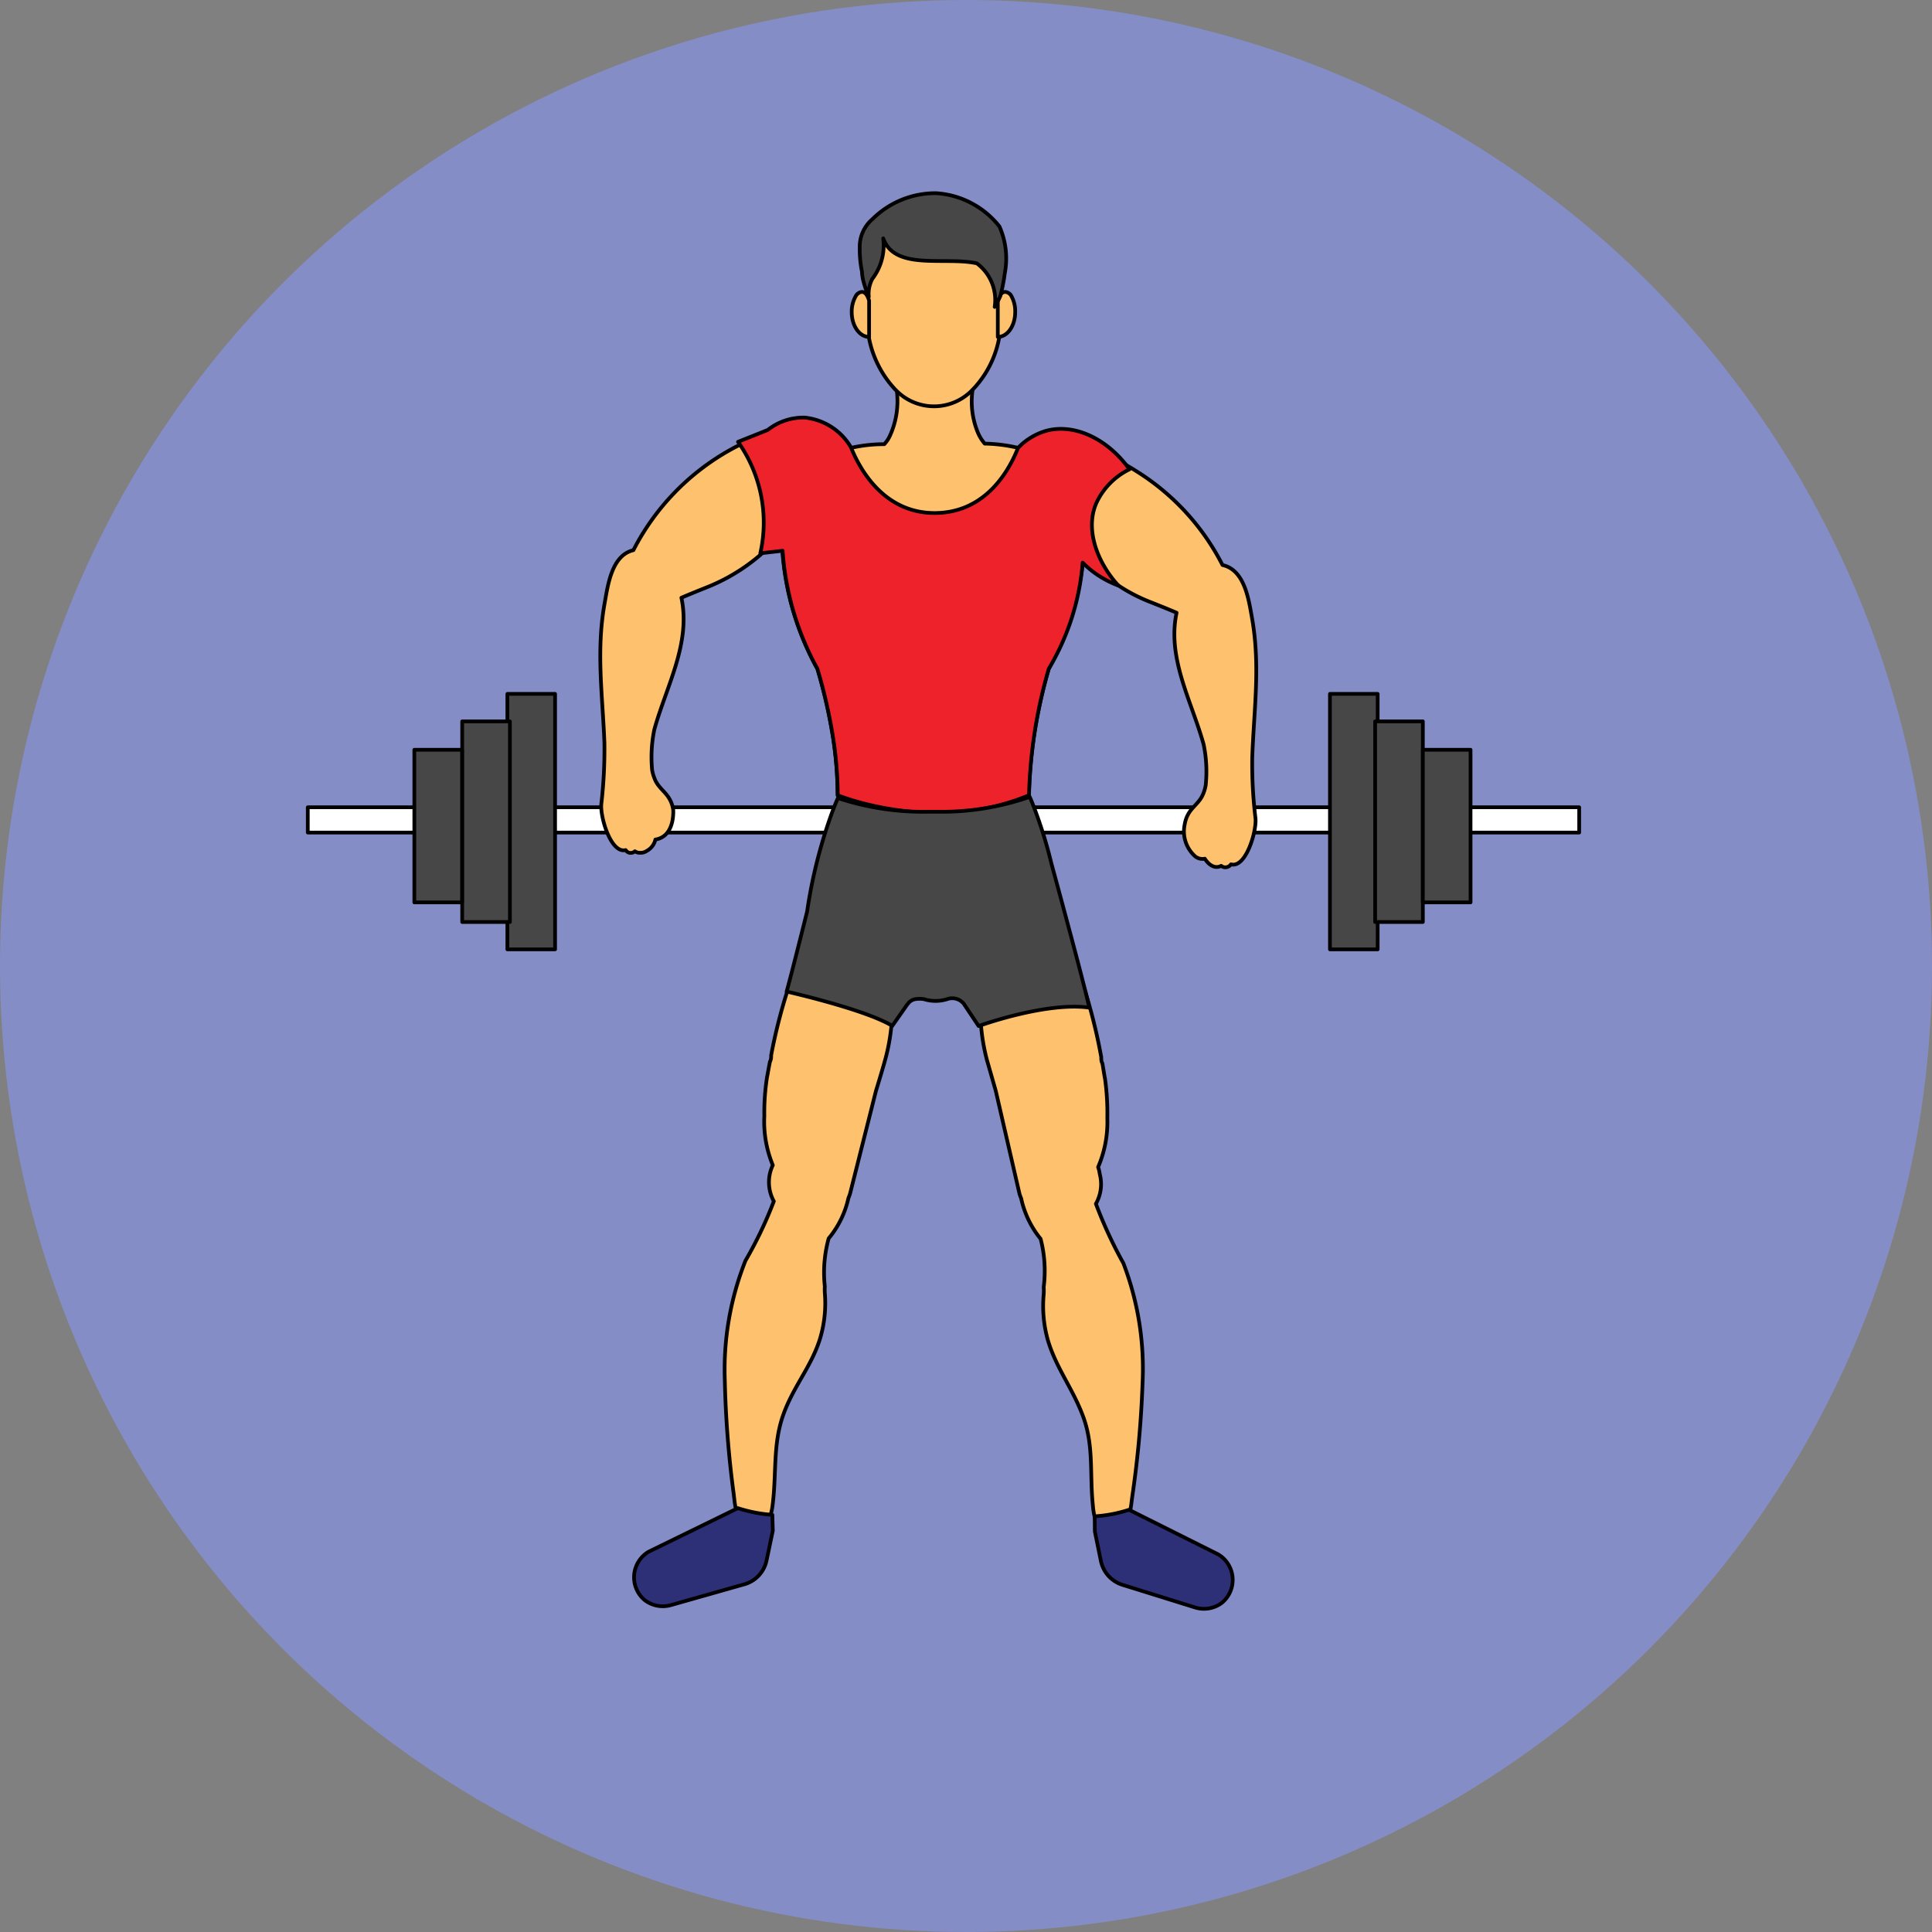 <svg xmlns="http://www.w3.org/2000/svg" viewBox="0 0 130 130"><rect x="0" y="0" width="130" height="130" fill="#808080" stroke="none"/><defs><style>.cls-1{fill:#848dc6;}.cls-2{fill:#fff;}.cls-2,.cls-3,.cls-4,.cls-6,.cls-8{stroke:#000;stroke-linecap:round;stroke-linejoin:round;stroke-width:0.25px;}.cls-3{fill:#474747;}.cls-4,.cls-5{fill:#fec16e;}.cls-6{fill:#ee222b;}.cls-7{fill:#7c411e;}.cls-8{fill:#2d3077;}</style></defs><g id="Layer_2" data-name="Layer 2"><circle class="cls-1" cx="65" cy="65" r="65"/></g><g id="Layer_1" data-name="Layer 1"><rect class="cls-2" x="20.71" y="54.32" width="85.55" height="1.7"/><rect class="cls-3" x="34.14" y="46.69" width="3.21" height="17.19"/><rect class="cls-3" x="31.1" y="48.54" width="3.21" height="13.5"/><rect class="cls-3" x="27.88" y="50.45" width="3.21" height="10.27"/><rect class="cls-3" x="89.49" y="46.69" width="3.21" height="17.19"/><rect class="cls-3" x="92.53" y="48.54" width="3.21" height="13.5"/><rect class="cls-3" x="95.74" y="50.45" width="3.21" height="10.27"/><path class="cls-4" d="M57,32.77a2.34,2.34,0,0,1-.4.95,2.51,2.51,0,0,1-1.46,1,9.3,9.3,0,0,1-1,.25c-1.09.25-1.55,1-2.39,1.83l0,0,0,0a12.72,12.72,0,0,1-4.17,2.71c-.6.24-1.17.47-1.73.71h0c.65,3.07-1,5.92-1.82,8.86a9.19,9.19,0,0,0-.15,2.74,2.94,2.94,0,0,0,.25.76c.37.68,1,.87,1.17,1.91,0,0,.14,1.79-1.2,2a1.15,1.15,0,0,1-.59.77.7.7,0,0,1-.35.12H43a.59.59,0,0,1-.28-.1.41.41,0,0,1-.28.11.4.4,0,0,1-.34-.19c-1,.25-1.72-2.23-1.64-3.09A32,32,0,0,0,40.67,50c-.12-3.2-.56-6.13,0-9.33.23-1.27.47-3.3,1.95-3.65a16.16,16.16,0,0,1,6.57-6.78,14.74,14.74,0,0,1,1.92-.89h0A9,9,0,0,1,53,28.56a5.41,5.41,0,0,1,1.17-.24c1-.1,1.58,1.27,2.14,2.16A3.24,3.24,0,0,1,57,32.77Z"/><path class="cls-4" d="M68.18,36.49A4.93,4.93,0,0,0,71,37.88a5.51,5.51,0,0,0,2.27-.07l0,0a10.78,10.78,0,0,0,.9.77,11.32,11.32,0,0,0,3.26,1.94c.61.24,1.18.47,1.74.71h0c-.65,3.07,1,5.92,1.82,8.86a9,9,0,0,1,.14,2.74,2.6,2.6,0,0,1-.25.76c-.37.68-1,.87-1.17,1.91a2.24,2.24,0,0,0,.72,2.13h0a.79.79,0,0,0,.64.15c.27.43.69.7,1.1.48a.45.45,0,0,0,.28.1.47.47,0,0,0,.38-.2c1,.27,1.73-2.22,1.65-3.09A30.3,30.3,0,0,1,84.26,51c.11-3.2.55-6.13,0-9.33-.23-1.27-.48-3.31-2-3.65h0a16,16,0,0,0-5.82-6.33,15.13,15.13,0,0,0-2.67-1.34h0a9.45,9.45,0,0,0-1.51-.72,5.69,5.69,0,0,0-1.52-.36c-1-.1-1.58,1.27-2.14,2.16A3.28,3.28,0,0,0,68,33.77a1.76,1.76,0,0,0-.46.91A2.1,2.1,0,0,0,68.18,36.49Z"/><path class="cls-4" d="M55.18,90.07A8.28,8.28,0,0,0,55.5,87l0,0a3.27,3.27,0,0,1,0-.44v0a8.62,8.62,0,0,1,.26-3.23,6.39,6.39,0,0,0,1.33-2.72h0a2.65,2.65,0,0,0,.11-.3l1.74-6.9h0c.21-.69.42-1.38.61-2.06A13.4,13.4,0,0,0,60,68.8h0a7.38,7.38,0,0,0-6.49-3.67A37.17,37.17,0,0,0,51.89,71c0,.14,0,.29-.08.43-.12.6-.18,1-.19,1a15.43,15.43,0,0,0-.19,2.66A7.67,7.67,0,0,0,52,78.4a3.16,3.16,0,0,0-.16.43,2.67,2.67,0,0,0,.23,2,27.54,27.54,0,0,1-1.91,4,19.83,19.83,0,0,0-1.39,8,68.64,68.64,0,0,0,.6,7.7c.12,1,.12,1.81,1.31,2s1.26-.74,1.36-1.74c.19-2,0-3.8.7-5.69S54.6,91.94,55.18,90.07Z"/><path class="cls-4" d="M70.51,90.18a8.46,8.46,0,0,1-.28-3.11v0a3.28,3.28,0,0,0,0-.43v-.05a8.55,8.55,0,0,0-.21-3.23,6.48,6.48,0,0,1-1.31-2.73h0a2.65,2.65,0,0,1-.11-.3L67,73.39h0l-.59-2.06A13.48,13.48,0,0,1,66,68.86h0a7.36,7.36,0,0,1,6.54-3.59,37.26,37.26,0,0,1,1.56,5.86c0,.14,0,.29.08.43.1.6.16,1,.17,1a16.68,16.68,0,0,1,.16,2.66,7.69,7.69,0,0,1-.62,3.31A2.41,2.41,0,0,1,74,79a2.68,2.68,0,0,1-.26,2A29.49,29.49,0,0,0,75.59,85a19.88,19.88,0,0,1,1.29,8.06,68.87,68.87,0,0,1-.7,7.69c-.13,1-.14,1.81-1.34,2S73.6,102,73.51,101c-.17-2,.07-3.8-.63-5.69S71.07,92.06,70.51,90.18Z"/><path class="cls-4" d="M72.93,37.16A19.43,19.43,0,0,1,70.57,45a33.39,33.39,0,0,0-1.34,8.51c-6.4,2.67-12.87,0-12.87,0A25.78,25.78,0,0,0,56,49.3,35.9,35.9,0,0,0,55,45a19.13,19.13,0,0,1-2.36-8,24.25,24.25,0,0,1-.06-3.22c.06-.85.13-1.34.13-1.34A10.67,10.67,0,0,1,54.89,31a9.42,9.42,0,0,1,1.86-.73,9.78,9.78,0,0,1,2.75-.38,2.09,2.09,0,0,0,.39-.59,5.6,5.6,0,0,0,.47-2.87c0-.22,0-.42-.06-.59a.13.13,0,0,1,0-.06c-.07-.37-.12-.59-.12-.59l2.63-.71v0l.07,0,.09,0v0l2.64.71s0,.18-.1.47v0c0,.18-.06.4-.08.66a5.48,5.48,0,0,0,.37,2.79,2.76,2.76,0,0,0,.46.74,10.62,10.62,0,0,1,2.86.45,9.38,9.38,0,0,1,1.72.72,10.22,10.22,0,0,1,2.05,1.46S73,33,73,33.9A23.46,23.46,0,0,1,72.93,37.16Z"/><path class="cls-5" d="M49.62,35a2.4,2.4,0,0,1,1.09-2.21,5.33,5.33,0,0,1,2.21-1l.17,0a4.31,4.31,0,0,1,3.87,1,1.82,1.82,0,0,1,.45.91,2.09,2.09,0,0,1-.59,1.74,5,5,0,0,1-2.88,1.46,5.61,5.61,0,0,1-2.25-.06h0A2.54,2.54,0,0,1,49.62,35Z"/><path class="cls-6" d="M75.25,39.4c-1.46-1.6-2.25-3.83-1.47-5.57A4.74,4.74,0,0,1,76,31.58c-1.43-2-3.6-3.07-5.5-2.62a4.24,4.24,0,0,0-2,1.18c-.58,1.48-2.16,4.38-5.61,4.38s-5.06-3-5.63-4.42a4.08,4.08,0,0,0-3.1-2,3.86,3.86,0,0,0-2.5.83l-2,.8a9.4,9.4,0,0,1,1.5,7.5l1.5-.17A19.13,19.13,0,0,0,55,45a35.9,35.9,0,0,1,1,4.29,25.78,25.78,0,0,1,.37,4.22s6.47,2.67,12.87,0A33.39,33.39,0,0,1,70.57,45a16.44,16.44,0,0,0,2.28-7.14A6.62,6.62,0,0,0,75.25,39.4Z"/><path class="cls-7" d="M58.45,19.52l0,.05s0-.05,0-.07Z"/><path class="cls-8" d="M52,103l-.42,2a2.11,2.11,0,0,1-1.45,1.59L45.16,108a2,2,0,0,1-1.79-.34l0,0a2,2,0,0,1,.28-3.25l6-2.93a9.74,9.74,0,0,0,2.32.45Z"/><path class="cls-8" d="M73.67,103.05l.41,2a2.13,2.13,0,0,0,1.45,1.59l4.91,1.53a2,2,0,0,0,1.79-.33l0,0a2,2,0,0,0-.26-3.25l-6-3a9.41,9.41,0,0,1-2.31.44Z"/><path class="cls-3" d="M70.74,58.08c-.21-.87-.43-1.63-.64-2.27v0h0c-.45-1.38-.81-2.19-.81-2.19l0,0a18,18,0,0,1-6.25,1h-.52a18.23,18.23,0,0,1-6.14-.92h0s-.19.41-.45,1.13h0a33.76,33.76,0,0,0-1.62,6.5c-.6,2.41-1.19,4.72-1.38,5.39,0,0,5.27,1.19,7.11,2.31l1-1.43h0l.06-.07a.77.77,0,0,1,.49-.3,1.9,1.9,0,0,1,.58,0,2.59,2.59,0,0,0,1.56,0h0a1,1,0,0,1,1.12.31l1,1.5s4.5-1.64,7.43-1.24C73.33,67.67,71.69,61.56,70.74,58.08Z"/><path class="cls-4" d="M67.33,21.23c0,.2,0,.41,0,.63a6.77,6.77,0,0,1-1.76,4.23l-.06.06a3.57,3.57,0,0,1-5.19.14l-.08-.08a7,7,0,0,1-1.89-5c0-.34,0-2.45,0-3.81,0-.15.39-1.54,2.87-2.09l.79-.11.36-.07c.16,0,.31,0,.48,0s.32,0,.48,0l.36.07.79.11c2.12.48,2.7,1.56,2.84,2v3.23C67.32,20.74,67.33,21,67.33,21.23Z"/><path class="cls-4" d="M57.64,19.83A2.1,2.1,0,0,0,57.31,21c0,.92.52,1.67,1.17,1.67V20.23C58.19,19.22,57.65,19.82,57.64,19.83Z"/><path class="cls-4" d="M68,19.83A2.1,2.1,0,0,1,68.31,21c0,.92-.52,1.67-1.17,1.67V20.23C67.43,19.22,68,19.82,68,19.83Z"/><path class="cls-3" d="M67.31,19.92a11.76,11.76,0,0,0,.3-1.53,5.31,5.31,0,0,0-.36-3.15A5.9,5.9,0,0,0,63,13a6,6,0,0,0-4.3,1.75,2.43,2.43,0,0,0-.85,1.92h0A7.55,7.55,0,0,0,58,18.28a3.11,3.11,0,0,0,.11.69,7.21,7.21,0,0,0,.35,1,2.11,2.11,0,0,1,.24-1.21h0a3.71,3.71,0,0,0,.73-2.72c.78,2.2,4.16,1.21,6.3,1.68a3.07,3.07,0,0,1,1.2,2.93A6.91,6.91,0,0,0,67.31,19.92Z"/></g></svg>